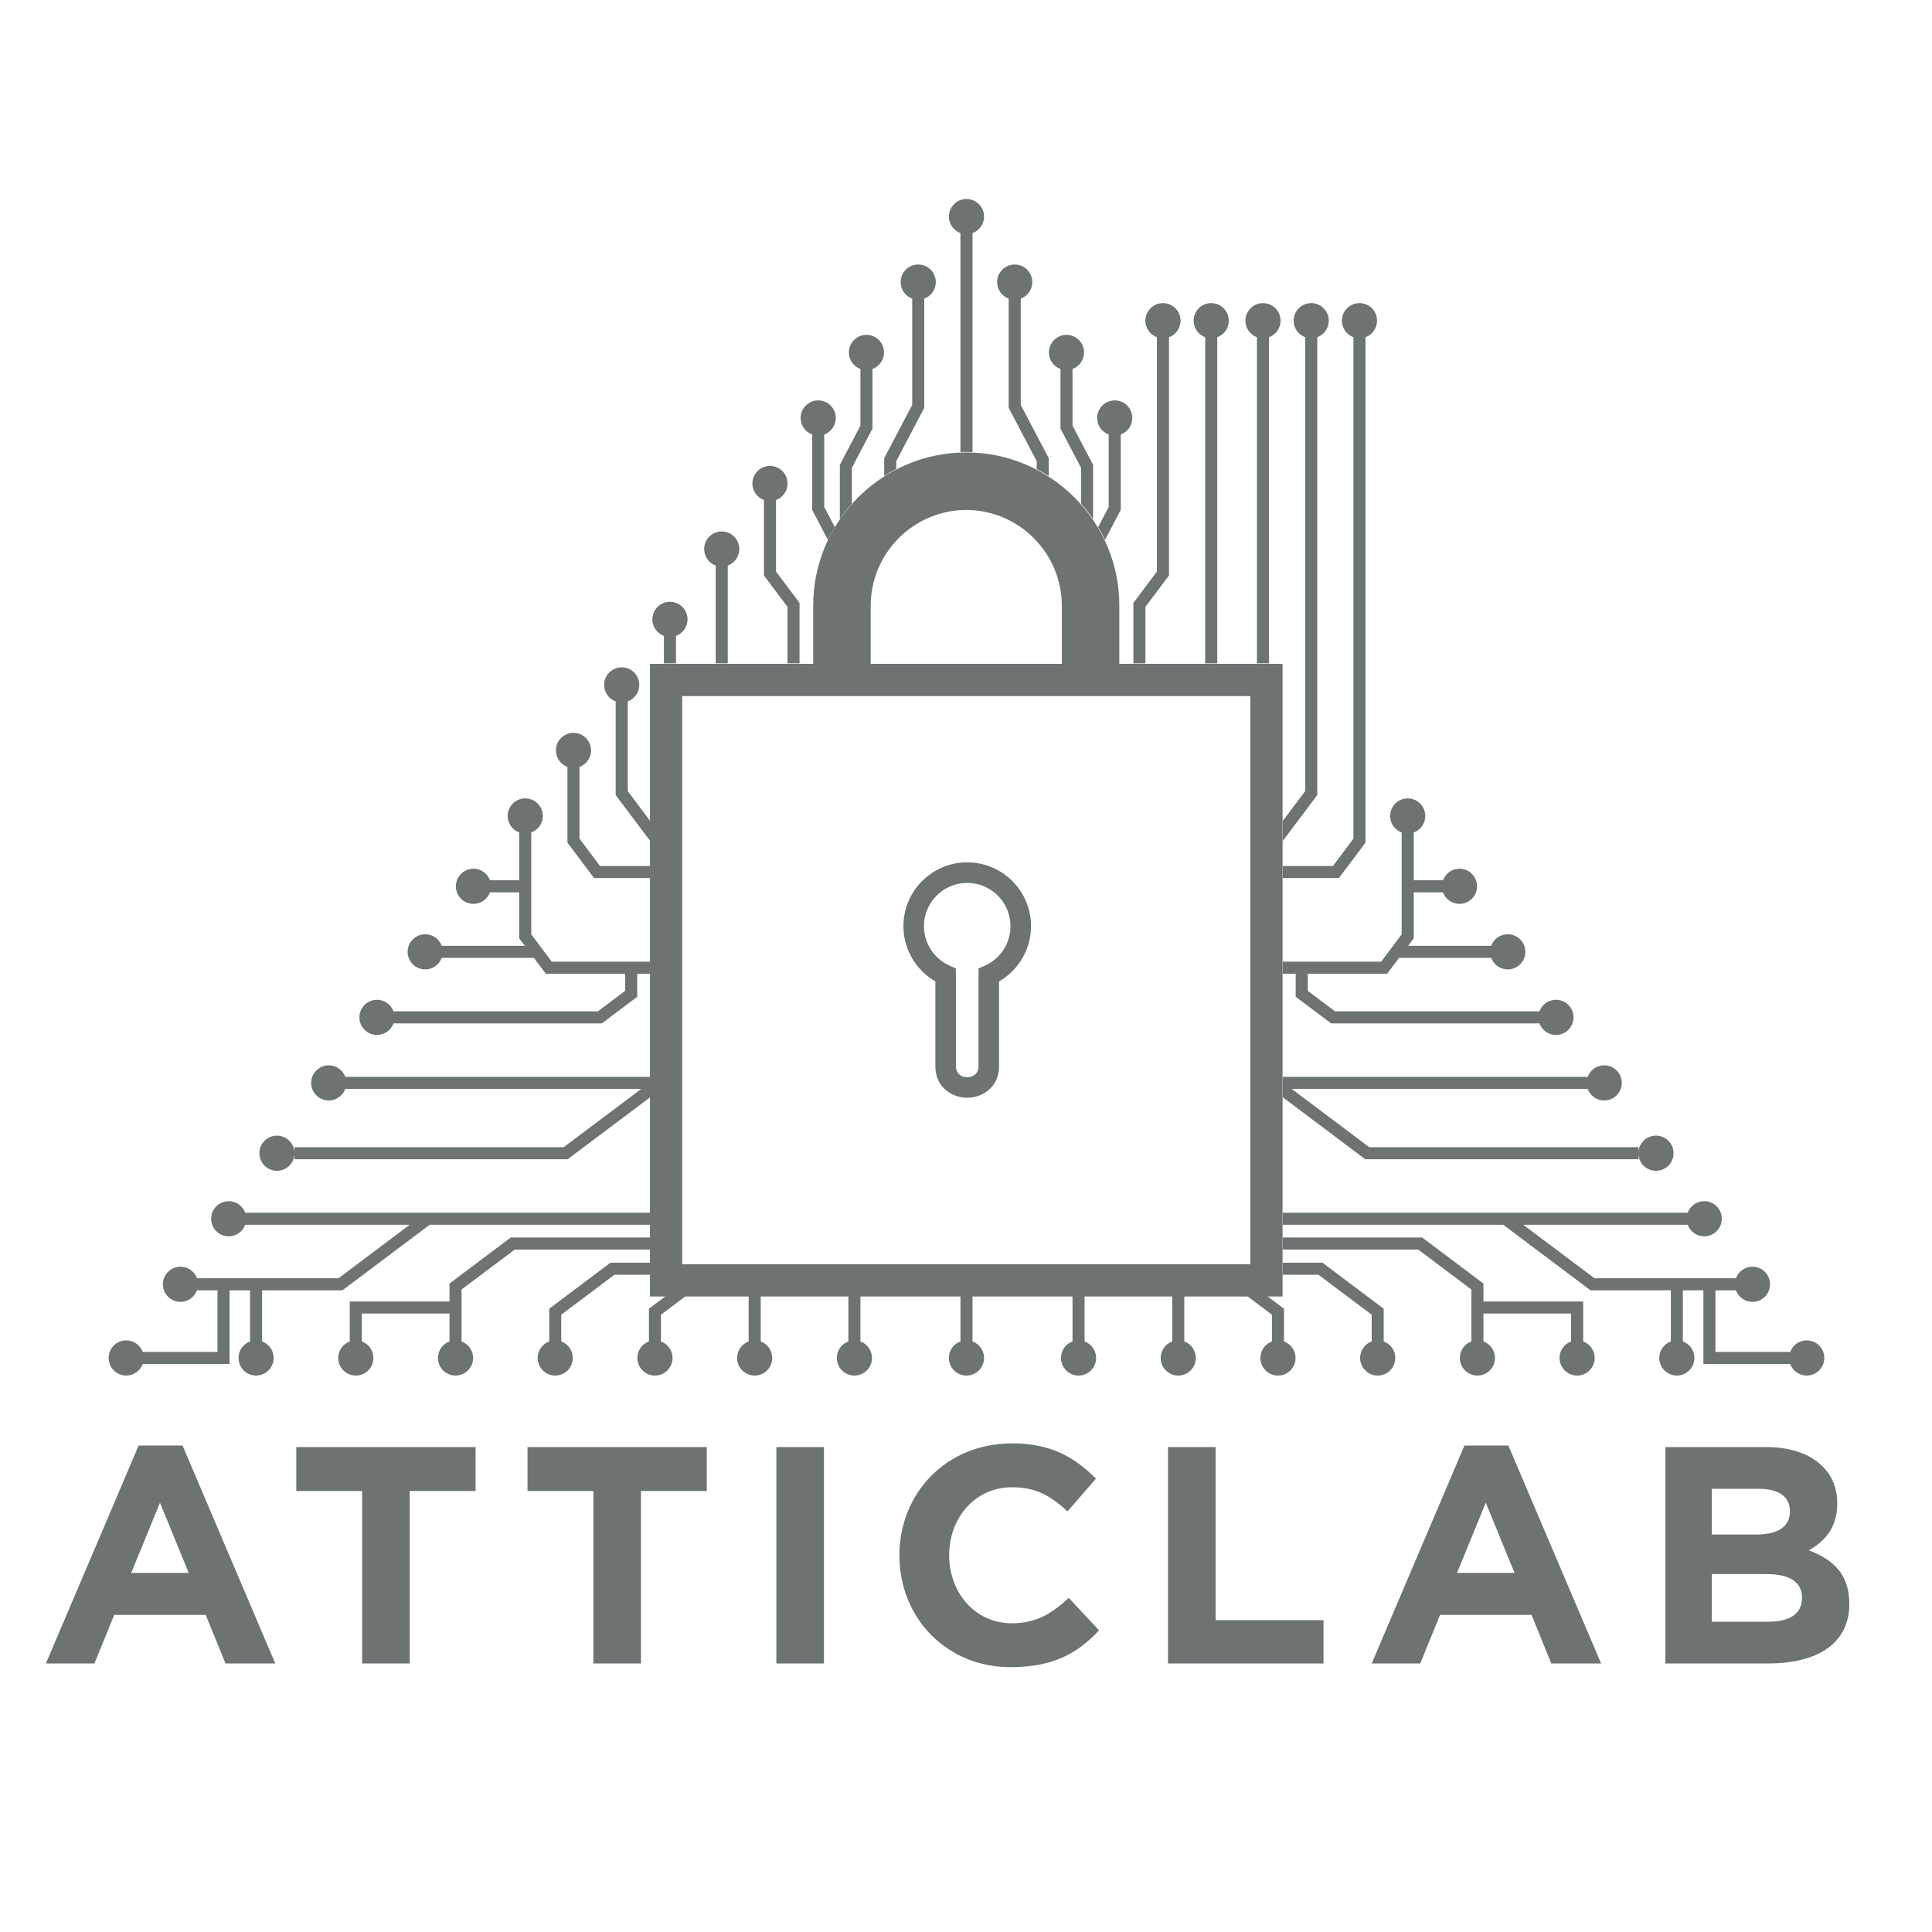 <?xml version="1.0" encoding="UTF-8"?>
<svg width="1000px" height="1000px" viewBox="0 0 1000 1000" version="1.1" xmlns="http://www.w3.org/2000/svg" xmlns:xlink="http://www.w3.org/1999/xlink" style="background: #FFFFFF;">
    <!-- Generator: Sketch 49 (51002) - http://www.bohemiancoding.com/sketch -->
    <title>atticlab-logo-1000</title>
    <desc>Created with Sketch.</desc>
    <defs></defs>
    <g id="atticlab-logo-1000" stroke="none" stroke-width="1" fill="none" fill-rule="evenodd">
        <g id="Group" transform="translate(-62, 103)" fill="#6D7273">
            <path d="M85.76,758 L133.76,645.2 L156.48,645.2 L204.48,758 L178.72,758 L168.48,732.88 L121.12,732.88 L110.88,758 L85.76,758 Z M129.92,711.12 L159.68,711.12 L144.8,674.8 L129.92,711.12 Z M249.44,758 L249.44,668.72 L215.36,668.72 L215.36,646 L308.16,646 L308.16,668.72 L274.08,668.72 L274.08,758 L249.44,758 Z M369.12,758 L369.12,668.72 L335.04,668.72 L335.04,646 L427.84,646 L427.84,668.72 L393.76,668.72 L393.76,758 L369.12,758 Z M463.84,758 L463.84,646 L488.48,646 L488.48,758 L463.84,758 Z M584.96,759.92 C552,759.92 527.52,734.48 527.52,702 C527.52,670.16 551.52,644.08 585.92,644.08 C607.04,644.08 618.88,652.08 629.28,662.32 L614.56,679.28 C605.92,671.44 598.56,666.8 585.76,666.8 C566.88,666.8 553.28,682.48 553.28,702 C553.28,721.2 566.56,737.2 585.76,737.2 C598.56,737.2 606.4,732.08 615.2,724.08 L630.88,740.88 C619.36,753.2 606.56,759.92 584.96,759.92 Z M666.56,758 L666.56,646 L691.2,646 L691.2,735.6 L747.04,735.6 L747.04,758 L666.56,758 Z M772,758 L820,645.2 L842.72,645.2 L890.72,758 L864.96,758 L854.72,732.88 L807.36,732.88 L797.12,758 L772,758 Z M816.16,711.12 L845.92,711.12 L831.04,674.8 L816.16,711.12 Z M924,758 L924,646 L976,646 C988.8,646 998.88,649.52 1005.28,655.92 C1010.4,661.04 1012.96,667.28 1012.96,675.28 C1012.96,687.92 1006.24,694.96 998.24,699.44 C1011.2,704.4 1019.2,711.92 1019.2,727.28 C1019.2,747.76 1002.56,758 977.28,758 L924,758 Z M948,691.28 L970.72,691.28 C981.6,691.28 988.48,687.76 988.48,679.12 C988.48,671.76 982.72,667.6 972.32,667.6 L948,667.6 L948,691.28 Z M948,736.4 L977.28,736.4 C988.16,736.4 994.72,732.56 994.72,723.92 C994.72,716.4 989.12,711.76 976.48,711.76 L948,711.76 L948,736.4 Z" id="ATTICLAB"></path>
            <path d="M617.128,567.789 L617.128,591.329 C613.64,592.602 611.15,595.951 611.15,599.879 C611.15,604.905 615.225,608.978 620.248,608.978 C625.274,608.978 629.349,604.905 629.349,599.879 C629.349,595.951 626.858,592.602 623.371,591.329 L623.371,567.789 L617.128,567.789 Z M668.741,591.329 C665.254,592.602 662.763,595.951 662.763,599.879 C662.763,604.905 666.838,608.978 671.862,608.978 C676.887,608.978 680.962,604.905 680.962,599.879 C680.962,595.951 678.472,592.602 674.984,591.329 L674.984,567.789 L668.741,567.789 L668.741,591.329 Z M944.102,518.725 C940.174,518.725 936.826,521.217 935.553,524.703 L725.962,524.703 L725.962,530.946 L840.093,530.946 L845.281,534.845 L884.395,564.23 L885.238,564.864 L886.26,564.864 L926.827,564.864 L926.826,591.325 C923.333,592.594 920.835,595.946 920.835,599.879 C920.835,604.905 924.91,608.978 929.934,608.978 C934.959,608.978 939.034,604.905 939.034,599.879 C939.034,595.948 936.538,592.594 933.043,591.325 L933.045,564.864 L943.673,564.864 L943.673,599.879 L943.673,603 L946.795,603 L988.603,603 C989.878,606.487 993.226,608.978 997.154,608.978 C1002.179,608.978 1006.254,604.905 1006.254,599.879 C1006.254,594.854 1002.179,590.781 997.154,590.781 C993.226,590.781 989.878,593.271 988.603,596.759 L949.916,596.759 L949.916,564.864 L960.52,564.864 C961.794,568.351 965.142,570.842 969.07,570.842 C974.096,570.842 978.171,566.769 978.171,561.743 C978.171,556.718 974.096,552.643 969.07,552.643 C965.142,552.643 961.794,555.133 960.52,558.623 L887.282,558.623 L850.443,530.946 L935.553,530.946 C936.826,534.434 940.174,536.924 944.102,536.924 C949.128,536.924 953.203,532.849 953.203,527.825 C953.203,522.8 949.128,518.725 944.102,518.725 Z M892.333,448.401 C888.405,448.401 885.055,450.891 883.782,454.38 L733.707,454.38 L725.962,454.38 L725.962,464.943 L731.029,468.75 L767.831,496.394 L768.674,497.028 L769.697,497.028 L910.034,497.028 L910.034,493.907 C910.034,488.882 914.109,484.807 919.134,484.807 C924.16,484.807 928.235,488.882 928.235,493.907 C928.235,498.931 924.16,503.006 919.134,503.006 C914.109,503.006 910.034,498.931 910.034,493.907 L910.034,490.785 L770.719,490.785 L738.643,466.693 L730.56,460.622 L883.782,460.622 C885.055,464.109 888.405,466.599 892.333,466.599 C897.357,466.599 901.431,462.525 901.431,457.501 C901.431,452.475 897.357,448.401 892.333,448.401 Z M790.626,310.24 C795.651,310.24 799.724,314.315 799.724,319.339 C799.724,323.267 797.234,326.617 793.746,327.89 L793.746,352.625 L808.876,352.625 C810.149,349.137 813.499,346.647 817.427,346.647 C822.453,346.647 826.526,350.722 826.526,355.745 C826.526,360.771 822.453,364.846 817.427,364.846 C813.499,364.846 810.149,362.355 808.876,358.868 L793.746,358.868 L793.746,381.65 L793.746,382.672 L793.112,383.515 L790.839,386.543 L833.846,386.543 C835.119,383.055 838.467,380.565 842.395,380.565 C847.421,380.565 851.495,384.64 851.495,389.665 C851.495,394.689 847.421,398.764 842.395,398.764 C838.467,398.764 835.119,396.273 833.846,392.786 L786.15,392.786 L780.924,399.739 L779.98,400.994 L778.437,400.994 L738.892,400.994 L738.892,409.851 L753.016,420.461 L858.814,420.461 C860.087,416.973 863.435,414.483 867.363,414.483 C872.389,414.483 876.463,418.558 876.463,423.581 C876.463,428.607 872.389,432.682 867.363,432.682 C863.435,432.682 860.087,430.191 858.814,426.704 L751.994,426.704 L750.971,426.704 L750.13,426.068 L733.906,413.881 L732.649,412.939 L732.649,411.394 L732.649,400.994 L725.962,400.994 L725.962,394.753 L776.894,394.753 L787.503,380.629 L787.503,327.89 C784.016,326.617 781.525,323.267 781.525,319.339 C781.525,314.315 785.6,310.24 790.626,310.24 Z M725.962,351.472 L725.962,345.231 L751.926,345.231 L762.535,331.105 L762.535,71.542 C759.048,70.269 756.557,66.921 756.557,62.991 C756.557,57.968 760.632,53.893 765.656,53.893 C770.681,53.893 774.756,57.968 774.756,62.991 C774.756,66.921 772.266,70.269 768.778,71.542 L768.778,332.127 L768.778,333.15 L768.144,333.993 L755.956,350.215 L755.012,351.472 L753.469,351.472 L725.962,351.472 Z M740.688,53.893 C735.662,53.893 731.589,57.968 731.589,62.991 C731.589,66.921 734.08,70.269 737.567,71.542 L737.567,306.479 L729.181,317.642 L725.962,321.926 L725.962,332.279 L743.176,309.365 L743.81,308.522 L743.81,307.499 L743.81,71.542 C747.298,70.269 749.788,66.921 749.788,62.991 C749.788,57.968 745.713,53.893 740.688,53.893 Z M718.84,71.542 L718.84,240.337 L713.274,240.337 L712.599,240.337 L712.599,71.542 C709.112,70.269 706.621,66.921 706.621,62.991 C706.621,57.968 710.696,53.893 715.72,53.893 C720.745,53.893 724.818,57.968 724.818,62.991 C724.818,66.921 722.328,70.269 718.84,71.542 Z M685.796,240.337 L685.796,71.542 C682.308,70.269 679.818,66.921 679.818,62.991 C679.818,57.968 683.893,53.893 688.918,53.893 C693.942,53.893 698.017,57.968 698.017,62.991 C698.017,66.921 695.527,70.269 692.039,71.542 L692.039,240.337 L685.796,240.337 Z M667.071,71.542 L667.071,193.856 L667.071,194.878 L666.437,195.721 L654.882,211.1 L654.882,240.337 L648.641,240.337 L648.641,210.078 L648.641,209.059 L649.275,208.214 L660.828,192.834 L660.828,71.542 C657.34,70.269 654.85,66.921 654.85,62.991 C654.85,57.968 658.925,53.893 663.949,53.893 C668.974,53.893 673.049,57.968 673.049,62.991 C673.049,66.921 670.559,70.269 667.071,71.542 Z M621.543,157.722 L621.543,139.107 L611.257,119.521 L610.892,118.826 L610.892,118.071 L610.892,87.975 C607.403,86.701 604.914,83.353 604.914,79.425 C604.914,74.399 608.989,70.324 614.012,70.324 C619.038,70.324 623.113,74.399 623.113,79.425 C623.113,83.353 620.622,86.701 617.135,87.975 L617.135,117.315 L627.419,136.902 L627.784,137.598 L627.784,138.354 L627.784,165.735 L627.694,165.604 L627.605,165.474 L627.521,165.352 L627.515,165.343 L627.424,165.212 L627.333,165.082 L627.243,164.953 L627.243,164.951 L627.152,164.82 L626.967,164.561 L626.964,164.555 L626.692,164.172 L626.681,164.158 L626.599,164.043 L626.412,163.785 L626.396,163.764 L626.319,163.657 L626.224,163.528 L626.131,163.4 L626.11,163.372 L626.036,163.273 L625.847,163.017 L625.82,162.982 L625.752,162.89 L625.657,162.763 L625.562,162.636 L625.528,162.591 L625.37,162.382 L625.274,162.256 L625.234,162.205 L625.08,162.004 L624.984,161.879 L624.939,161.82 L624.887,161.753 L624.789,161.628 L624.64,161.436 L624.593,161.377 L624.495,161.252 L624.396,161.127 L624.339,161.055 L624.2,160.88 L624.099,160.754 L624.035,160.676 L624.001,160.631 L623.901,160.507 L623.8,160.384 L623.73,160.298 L623.7,160.26 L623.6,160.138 L623.499,160.015 L623.423,159.922 L623.399,159.893 L623.297,159.77 L623.197,159.648 L623.113,159.548 L623.095,159.526 L622.993,159.404 L622.891,159.283 L622.801,159.175 L622.789,159.161 L622.687,159.041 L622.583,158.919 L622.486,158.805 L622.481,158.799 L622.377,158.678 L622.273,158.558 L622.169,158.438 L622.065,158.318 L621.861,158.083 L621.858,158.08 L621.851,158.071 L621.752,157.96 L621.648,157.84 L621.543,157.722 Z M630.392,169.826 L635.86,159.412 L635.86,121.892 C632.372,120.619 629.882,117.271 629.882,113.343 C629.882,108.317 633.957,104.242 638.981,104.242 C644.006,104.242 648.081,108.317 648.081,113.343 C648.081,117.271 645.59,120.619 642.101,121.892 L642.101,160.167 L642.101,160.924 L641.738,161.619 L633.935,176.475 L633.883,176.37 L633.864,176.325 L633.833,176.262 L633.783,176.157 L633.731,176.049 L633.681,175.944 L633.652,175.885 L633.629,175.838 L633.577,175.731 L633.572,175.72 L633.475,175.519 L633.438,175.444 L633.422,175.414 L633.318,175.201 L633.266,175.095 L633.221,175.005 L633.214,174.989 L633.16,174.886 L633.108,174.78 L633.055,174.674 L633.001,174.569 L632.949,174.463 L632.895,174.359 L632.788,174.148 L632.779,174.132 L632.732,174.044 L632.679,173.938 L632.571,173.729 L632.553,173.699 L632.516,173.625 L632.462,173.521 L632.406,173.417 L632.351,173.312 L632.326,173.265 L632.295,173.208 L632.24,173.104 L632.186,173 L632.129,172.896 L632.097,172.834 L632.073,172.793 L632.018,172.691 L631.962,172.587 L631.905,172.483 L631.864,172.404 L631.85,172.379 L631.792,172.275 L631.737,172.173 L631.68,172.069 L631.628,171.978 L631.622,171.967 L631.565,171.863 L631.508,171.761 L631.45,171.659 L631.393,171.555 L631.39,171.55 L631.336,171.453 L631.279,171.351 L631.219,171.248 L631.162,171.145 L631.15,171.126 L631.103,171.043 L631.044,170.941 L630.987,170.839 L630.928,170.737 L630.908,170.703 L630.869,170.637 L630.809,170.535 L630.75,170.433 L630.691,170.331 L630.661,170.281 L630.632,170.231 L630.571,170.129 L630.512,170.027 L630.451,169.926 L630.414,169.86 L630.392,169.826 Z M598.578,139.768 L598.578,135.668 L584.456,108.774 L584.091,108.081 L584.091,107.324 L584.091,51.567 C580.601,50.294 578.111,46.944 578.111,43.016 C578.111,37.993 582.186,33.918 587.211,33.918 C592.237,33.918 596.31,37.993 596.31,43.016 C596.31,46.944 593.819,50.294 590.332,51.567 L590.332,106.568 L604.454,133.462 L604.819,134.157 L604.819,134.914 L604.819,143.386 L604.724,143.325 L604.629,143.266 L604.586,143.236 L604.534,143.205 L604.44,143.145 L604.345,143.084 L604.25,143.025 L604.173,142.976 L604.155,142.964 L604.06,142.905 L603.963,142.844 L603.868,142.785 L603.772,142.726 L603.761,142.719 L603.677,142.667 L603.58,142.608 L603.485,142.548 L603.389,142.489 L603.346,142.462 L603.292,142.43 L603.197,142.371 L603.1,142.312 L603.004,142.255 L602.929,142.21 L602.907,142.196 L602.81,142.138 L602.714,142.079 L602.617,142.022 L602.52,141.965 L602.511,141.959 L602.424,141.907 L602.327,141.85 L602.23,141.793 L602.132,141.736 L602.091,141.711 L602.035,141.678 L601.938,141.621 L601.84,141.564 L601.743,141.508 L601.67,141.465 L601.645,141.451 L601.548,141.395 L601.45,141.338 L601.351,141.283 L601.253,141.227 L601.246,141.222 L601.156,141.17 L601.058,141.114 L600.959,141.059 L600.861,141.003 L600.821,140.982 L600.762,140.95 L600.664,140.894 L600.467,140.783 L600.395,140.744 L600.368,140.729 L600.27,140.674 L600.171,140.62 L600.073,140.567 L599.973,140.511 L599.967,140.509 L599.874,140.457 L599.863,140.452 L599.675,140.35 L599.575,140.296 L599.538,140.276 L599.477,140.242 L599.376,140.191 L599.278,140.137 L599.178,140.083 L599.108,140.047 L599.078,140.031 L598.977,139.978 L598.879,139.926 L598.779,139.874 L598.578,139.768 Z M565.353,591.325 C568.848,592.598 571.342,595.948 571.342,599.879 C571.342,604.905 567.267,608.978 562.243,608.978 C557.218,608.978 553.143,604.905 553.143,599.879 C553.143,595.946 555.64,592.594 559.135,591.325 L559.135,567.789 L565.353,567.789 L565.353,591.325 Z M507.357,567.789 L507.357,591.329 C510.844,592.602 513.335,595.951 513.335,599.879 C513.335,604.905 509.262,608.978 504.236,608.978 C499.211,608.978 495.138,604.905 495.138,599.879 C495.138,595.951 497.628,592.602 501.116,591.329 L501.116,567.789 L507.357,567.789 Z M455.743,591.329 C459.231,592.602 461.721,595.951 461.721,599.879 C461.721,604.905 457.646,608.978 452.623,608.978 C447.597,608.978 443.522,604.905 443.522,599.879 C443.522,595.951 446.013,592.602 449.5,591.329 L449.5,567.789 L455.743,567.789 L455.743,591.329 Z M398.524,556.809 L398.524,555.101 L398.524,550.566 L379.013,550.566 L377.992,550.566 L377.147,551.2 L347.524,573.45 L346.282,574.385 L346.282,575.937 L346.284,591.325 C342.789,592.598 340.293,595.948 340.293,599.879 C340.293,604.905 344.368,608.978 349.394,608.978 C354.419,608.978 358.492,604.905 358.492,599.879 C358.492,595.946 355.996,592.594 352.5,591.325 L352.498,577.489 L380.033,556.809 L398.524,556.809 Z M417.027,567.789 L411.212,567.789 L406.675,567.789 L399.14,573.45 L397.896,574.385 L397.896,575.937 L397.897,591.325 C394.403,592.598 391.909,595.948 391.909,599.879 C391.909,604.905 395.982,608.978 401.007,608.978 C406.033,608.978 410.107,604.905 410.107,599.879 C410.107,595.946 407.61,592.594 404.115,591.325 L404.113,577.489 L417.027,567.789 Z M249.285,591.329 L249.285,576.904 L294.658,576.904 L294.658,591.329 C291.17,592.602 288.68,595.951 288.68,599.879 C288.68,604.905 292.754,608.978 297.778,608.978 C302.804,608.978 306.878,604.905 306.878,599.879 C306.878,595.951 304.388,592.602 300.9,591.329 L300.9,564.443 L328.421,543.77 L398.524,543.77 L398.524,537.529 L327.401,537.529 L326.381,537.529 L325.537,538.163 L295.914,560.411 L294.658,561.357 L294.658,562.9 L294.658,570.661 L246.164,570.661 L243.044,570.661 L243.044,573.782 L243.044,591.329 C239.556,592.602 237.066,595.951 237.066,599.879 C237.066,604.905 241.139,608.978 246.164,608.978 C251.19,608.978 255.265,604.905 255.265,599.879 C255.265,595.951 252.773,592.602 249.285,591.329 Z M180.382,518.725 C184.31,518.725 187.66,521.217 188.933,524.703 L398.524,524.703 L398.524,530.946 L284.394,530.946 L279.203,534.845 L240.09,564.23 L239.247,564.864 L238.226,564.864 L197.657,564.864 L197.659,591.325 C201.152,592.594 203.649,595.946 203.649,599.879 C203.649,604.905 199.575,608.978 194.551,608.978 C189.525,608.978 185.451,604.905 185.451,599.879 C185.451,595.948 187.948,592.594 191.441,591.325 L191.439,564.864 L180.812,564.864 L180.812,599.879 L180.812,603 L177.689,603 L135.881,603 C134.607,606.487 131.259,608.978 127.331,608.978 C122.305,608.978 118.231,604.905 118.231,599.879 C118.231,594.854 122.305,590.781 127.331,590.781 C131.259,590.781 134.607,593.271 135.881,596.759 L174.569,596.759 L174.569,564.864 L163.965,564.864 C162.69,568.351 159.342,570.842 155.414,570.842 C150.39,570.842 146.314,566.769 146.314,561.743 C146.314,556.718 150.39,552.643 155.414,552.643 C159.342,552.643 162.69,555.133 163.965,558.623 L237.202,558.623 L274.042,530.946 L188.933,530.946 C187.66,534.434 184.31,536.924 180.382,536.924 C175.357,536.924 171.282,532.849 171.282,527.825 C171.282,522.8 175.357,518.725 180.382,518.725 Z M232.153,448.401 C236.079,448.401 239.429,450.891 240.702,454.38 L392.353,454.38 L398.524,454.38 L398.524,464.942 L392.464,469.494 L356.653,496.394 L355.81,497.028 L354.788,497.028 L214.45,497.028 L214.45,493.907 C214.45,498.931 210.376,503.006 205.35,503.006 C200.325,503.006 196.252,498.931 196.252,493.907 C196.252,488.882 200.325,484.807 205.35,484.807 C210.376,484.807 214.45,488.882 214.45,493.907 L214.45,490.785 L353.766,490.785 L385.841,466.693 L393.925,460.622 L240.702,460.622 C239.429,464.109 236.079,466.599 232.153,466.599 C227.128,466.599 223.053,462.525 223.053,457.501 C223.053,452.475 227.128,448.401 232.153,448.401 Z M333.861,310.24 C328.835,310.24 324.76,314.315 324.76,319.339 C324.76,323.267 327.251,326.617 330.738,327.89 L330.738,352.625 L315.608,352.625 C314.335,349.137 310.985,346.647 307.057,346.647 C302.034,346.647 297.959,350.722 297.959,355.745 C297.959,360.771 302.034,364.846 307.057,364.846 C310.985,364.846 314.335,362.355 315.608,358.868 L330.738,358.868 L330.738,381.65 L330.738,382.672 L331.372,383.515 L333.646,386.543 L290.638,386.543 C289.367,383.055 286.017,380.565 282.089,380.565 C277.064,380.565 272.989,384.64 272.989,389.665 C272.989,394.689 277.064,398.764 282.089,398.764 C286.017,398.764 289.367,396.273 290.638,392.786 L338.336,392.786 L343.561,399.739 L344.504,400.994 L346.047,400.994 L385.592,400.994 L385.592,409.851 L371.468,420.461 L265.672,420.461 C264.399,416.973 261.049,414.483 257.121,414.483 C252.096,414.483 248.023,418.558 248.023,423.581 C248.023,428.607 252.096,432.682 257.121,432.682 C261.049,432.682 264.399,430.191 265.672,426.704 L372.491,426.704 L373.513,426.704 L374.356,426.068 L390.578,413.881 L391.835,412.939 L391.835,411.394 L391.835,400.994 L398.524,400.994 L398.524,394.753 L394.467,394.753 L347.591,394.753 L336.981,380.629 L336.981,327.89 C340.469,326.617 342.959,323.267 342.959,319.339 C342.959,314.315 338.886,310.24 333.861,310.24 Z M398.524,351.472 L398.524,345.231 L393.201,345.231 L372.559,345.231 L361.949,331.105 L361.949,293.972 C365.437,292.697 367.927,289.349 367.927,285.421 C367.927,280.395 363.852,276.322 358.829,276.322 C353.803,276.322 349.728,280.395 349.728,285.421 C349.728,289.349 352.22,292.697 355.708,293.972 L355.708,332.127 L355.708,333.15 L356.342,333.993 L368.529,350.215 L369.472,351.472 L371.015,351.472 L398.524,351.472 Z M383.797,242.404 C388.822,242.404 392.897,246.479 392.897,251.503 C392.897,255.431 390.407,258.781 386.917,260.054 L386.917,306.479 L396.286,318.95 L398.524,321.929 L398.524,332.283 L381.31,309.365 L380.674,308.522 L380.674,307.499 L380.674,260.054 C377.187,258.781 374.696,255.431 374.696,251.503 C374.696,246.479 378.771,242.404 383.797,242.404 Z M411.885,226.136 L411.885,240.337 L411.212,240.337 L405.644,240.337 L405.644,226.136 C402.157,224.863 399.666,221.513 399.666,217.585 C399.666,212.561 403.741,208.487 408.765,208.487 C413.79,208.487 417.865,212.561 417.865,217.585 C417.865,221.513 415.373,224.863 411.885,226.136 Z M432.445,240.337 L432.445,189.729 C428.958,188.454 426.468,185.107 426.468,181.179 C426.468,176.153 430.542,172.078 435.568,172.078 C440.591,172.078 444.666,176.153 444.666,181.179 C444.666,185.107 442.176,188.454 438.688,189.729 L438.688,240.337 L432.445,240.337 Z M463.656,155.809 L463.656,192.834 L475.211,208.214 L475.845,209.059 L475.845,210.078 L475.845,240.337 L469.602,240.337 L469.602,211.1 L458.047,195.721 L457.413,194.878 L457.413,193.856 L457.413,155.809 C453.926,154.537 451.436,151.189 451.436,147.261 C451.436,142.235 455.51,138.162 460.536,138.162 C465.56,138.162 469.634,142.235 469.634,147.261 C469.634,151.189 467.144,154.537 463.656,155.809 Z M496.701,165.735 L496.701,138.354 L496.701,137.598 L497.066,136.902 L507.351,117.315 L507.351,87.975 C503.864,86.701 501.372,83.353 501.372,79.425 C501.372,74.399 505.446,70.324 510.472,70.324 C515.497,70.324 519.57,74.399 519.57,79.425 C519.57,83.353 517.082,86.701 513.592,87.975 L513.592,118.071 L513.592,118.826 L513.229,119.521 L502.942,139.107 L502.942,157.722 L502.838,157.84 L502.732,157.96 L502.634,158.071 L502.628,158.078 L502.616,158.092 L502.419,158.318 L502.315,158.438 L502.211,158.558 L502.107,158.678 L502.005,158.799 L501.998,158.805 L501.902,158.919 L501.8,159.039 L501.696,159.161 L501.594,159.283 L501.492,159.404 L501.39,159.526 L501.289,159.648 L501.187,159.77 L501.087,159.891 L501.062,159.922 L500.985,160.015 L500.885,160.138 L500.784,160.26 L500.754,160.298 L500.684,160.384 L500.584,160.507 L500.484,160.631 L500.45,160.676 L500.385,160.754 L500.287,160.878 L500.186,161.003 L500.145,161.055 L500.088,161.127 L499.99,161.252 L499.891,161.377 L499.844,161.436 L499.794,161.503 L499.696,161.626 L499.599,161.752 L499.546,161.82 L499.501,161.879 L499.404,162.004 L499.307,162.129 L499.25,162.205 L499.211,162.256 L499.114,162.382 L499.019,162.509 L498.956,162.591 L498.924,162.636 L498.828,162.763 L498.733,162.89 L498.665,162.982 L498.638,163.017 L498.543,163.144 L498.448,163.273 L498.375,163.372 L498.355,163.4 L498.26,163.528 L498.167,163.657 L498.088,163.764 L498.072,163.785 L497.979,163.914 L497.886,164.043 L497.804,164.158 L497.793,164.172 L497.78,164.192 L497.521,164.555 L497.517,164.561 L497.333,164.82 L497.241,164.951 L497.241,164.953 L497.152,165.082 L497.061,165.212 L496.969,165.343 L496.964,165.352 L496.88,165.474 L496.79,165.604 L496.701,165.735 Z M490.549,176.475 L482.747,161.619 L482.383,160.924 L482.383,160.167 L482.383,121.892 C478.894,120.619 476.405,117.271 476.405,113.343 C476.405,108.317 480.478,104.242 485.504,104.242 C490.529,104.242 494.602,108.317 494.602,113.343 C494.602,117.271 492.112,120.619 488.624,121.892 L488.624,159.412 L494.092,169.826 L494.071,169.86 L494.033,169.926 L493.972,170.027 L493.913,170.129 L493.852,170.231 L493.824,170.281 L493.793,170.331 L493.734,170.433 L493.675,170.535 L493.616,170.637 L493.578,170.703 L493.557,170.737 L493.498,170.839 L493.44,170.941 L493.381,171.043 L493.335,171.126 L493.322,171.147 L493.265,171.248 L493.208,171.351 L493.149,171.453 L493.095,171.55 L493.091,171.555 L493.034,171.659 L492.977,171.761 L492.919,171.863 L492.862,171.967 L492.857,171.978 L492.805,172.069 L492.748,172.173 L492.692,172.275 L492.635,172.379 L492.62,172.404 L492.579,172.483 L492.522,172.587 L492.467,172.691 L492.411,172.793 L492.388,172.834 L492.356,172.896 L492.3,173 L492.245,173.104 L492.189,173.21 L492.159,173.265 L492.134,173.314 L492.078,173.417 L492.024,173.521 L491.969,173.625 L491.931,173.699 L491.915,173.731 L491.86,173.835 L491.806,173.938 L491.752,174.044 L491.706,174.132 L491.698,174.148 L491.643,174.254 L491.589,174.359 L491.537,174.463 L491.484,174.569 L491.43,174.674 L491.376,174.78 L491.324,174.886 L491.271,174.989 L491.263,175.005 L491.219,175.095 L491.167,175.201 L491.115,175.308 L491.063,175.414 L491.047,175.444 L491.011,175.519 L490.959,175.625 L490.907,175.731 L490.855,175.838 L490.832,175.885 L490.803,175.944 L490.753,176.049 L490.701,176.157 L490.651,176.262 L490.601,176.37 L490.549,176.475 Z M519.665,143.386 L519.665,134.914 L519.665,134.157 L520.031,133.462 L534.153,106.568 L534.153,51.567 C530.665,50.294 528.175,46.944 528.175,43.016 C528.175,37.993 532.25,33.918 537.275,33.918 C542.299,33.918 546.374,37.993 546.374,43.016 C546.374,46.944 543.883,50.294 540.396,51.567 L540.396,107.324 L540.396,108.081 L540.03,108.774 L525.906,135.668 L525.906,139.768 L525.706,139.874 L525.606,139.926 L525.507,139.978 L525.407,140.031 L525.376,140.047 L525.307,140.083 L525.208,140.137 L525.108,140.191 L525.008,140.242 L524.947,140.276 L524.909,140.296 L524.809,140.35 L524.71,140.404 L524.61,140.457 L524.517,140.509 L524.512,140.511 L524.413,140.567 L524.315,140.62 L524.215,140.674 L524.116,140.729 L524.089,140.744 L524.018,140.785 L523.919,140.839 L523.821,140.894 L523.801,140.905 L523.525,141.061 L523.427,141.114 L523.328,141.172 L523.239,141.222 L523.232,141.227 L523.133,141.283 L523.035,141.338 L522.938,141.395 L522.84,141.451 L522.815,141.465 L522.743,141.508 L522.644,141.564 L522.548,141.621 L522.449,141.678 L522.353,141.736 L522.256,141.793 L522.159,141.85 L522.061,141.907 L522.045,141.918 L521.867,142.022 L521.771,142.081 L521.674,142.138 L521.577,142.196 L521.556,142.21 L521.481,142.255 L521.384,142.312 L521.289,142.371 L521.192,142.43 L521.139,142.462 L521.096,142.489 L521.001,142.548 L520.904,142.608 L520.809,142.667 L520.618,142.785 L520.521,142.844 L520.426,142.905 L520.331,142.964 L520.312,142.976 L520.235,143.025 L520.14,143.084 L520.045,143.145 L519.95,143.205 L519.76,143.325 L519.665,143.386 Z M559.121,130.974 L559.121,17.649 C555.633,16.376 553.143,13.026 553.143,9.1 C553.143,4.075 557.218,0 562.243,0 C567.267,0 571.342,4.075 571.342,9.1 C571.342,13.026 568.851,16.376 565.364,17.649 L565.364,130.974 L565.315,130.972 L565.267,130.97 L565.24,130.969 L565.219,130.969 L565.17,130.967 L565.12,130.965 L565.072,130.963 L565.024,130.961 L564.975,130.96 L564.927,130.958 L564.83,130.954 L564.78,130.952 L564.742,130.952 L564.732,130.952 L564.683,130.951 L564.635,130.949 L564.587,130.947 L564.538,130.945 L564.488,130.945 L564.392,130.942 L564.343,130.94 L564.295,130.94 L564.245,130.938 L564.243,130.938 L564.196,130.936 L564.148,130.936 L564.1,130.935 L564.05,130.933 L564.001,130.933 L563.953,130.931 L563.905,130.931 L563.856,130.929 L563.806,130.929 L563.758,130.927 L563.745,130.927 L563.709,130.926 L563.661,130.926 L563.611,130.926 L563.416,130.922 L563.367,130.92 L563.319,130.92 L563.271,130.92 L563.244,130.918 L563.221,130.918 L563.172,130.918 L563.124,130.918 L563.074,130.917 L563.025,130.917 L562.977,130.917 L562.927,130.917 L562.879,130.915 L562.83,130.915 L562.78,130.915 L562.744,130.915 L562.732,130.915 L562.684,130.915 L562.633,130.915 L562.537,130.913 L562.487,130.913 L562.39,130.913 L562.34,130.913 L562.291,130.913 L562.243,130.913 L562.193,130.913 L562.145,130.913 L562.096,130.913 L561.998,130.913 L561.948,130.913 L561.851,130.915 L561.803,130.915 L561.753,130.915 L561.742,130.915 L561.704,130.915 L561.656,130.915 L561.606,130.915 L561.557,130.917 L561.509,130.917 L561.459,130.917 L561.411,130.918 L561.362,130.918 L561.312,130.918 L561.264,130.918 L561.241,130.918 L561.215,130.92 L561.167,130.92 L561.117,130.922 L561.069,130.922 L561.02,130.922 L560.97,130.924 L560.922,130.924 L560.874,130.926 L560.825,130.926 L560.775,130.927 L560.739,130.927 L560.727,130.927 L560.678,130.929 L560.63,130.929 L560.58,130.931 L560.532,130.931 L560.483,130.933 L560.435,130.935 L560.385,130.935 L560.336,130.936 L560.288,130.936 L560.242,130.938 L560.24,130.938 L560.191,130.94 L560.143,130.942 L560.093,130.942 L560.045,130.943 L559.996,130.945 L559.948,130.945 L559.898,130.947 L559.849,130.949 L559.801,130.951 L559.753,130.952 L559.742,130.952 L559.704,130.954 L559.656,130.956 L559.606,130.956 L559.558,130.958 L559.509,130.96 L559.461,130.961 L559.413,130.963 L559.364,130.965 L559.316,130.967 L559.268,130.969 L559.244,130.969 L559.217,130.97 L559.171,130.972 L559.121,130.974 Z M717.809,567.789 L713.274,567.789 L707.457,567.789 L720.371,577.489 L720.369,591.325 C716.875,592.594 714.377,595.946 714.377,599.879 C714.377,604.905 718.452,608.978 723.477,608.978 C728.503,608.978 732.578,604.905 732.578,599.879 C732.578,595.948 730.082,592.598 726.587,591.325 L726.589,575.937 L726.589,574.385 L725.345,573.45 L717.809,567.789 Z M725.962,550.566 L725.962,555.101 L725.962,556.809 L744.451,556.809 L771.986,577.489 L771.985,591.325 C768.49,592.594 765.992,595.946 765.992,599.879 C765.992,604.905 770.067,608.978 775.091,608.978 C780.116,608.978 784.191,604.905 784.191,599.879 C784.191,595.948 781.695,592.598 778.201,591.325 L778.203,575.937 L778.203,574.385 L776.96,573.45 L747.339,551.2 L746.494,550.566 L745.473,550.566 L725.962,550.566 Z M829.827,570.661 L878.32,570.661 L881.441,570.661 L881.441,573.782 L881.441,591.329 C884.928,592.602 887.42,595.951 887.42,599.879 C887.42,604.905 883.345,608.978 878.32,608.978 C873.294,608.978 869.221,604.905 869.221,599.879 C869.221,595.951 871.712,592.602 875.199,591.329 L875.199,576.904 L829.827,576.904 L829.827,591.329 C833.314,592.602 835.805,595.951 835.805,599.879 C835.805,604.905 831.73,608.978 826.706,608.978 C821.681,608.978 817.606,604.905 817.606,599.879 C817.606,595.951 820.096,592.602 823.584,591.329 L823.584,564.443 L796.063,543.77 L725.962,543.77 L725.962,537.529 L797.083,537.529 L798.106,537.529 L798.949,538.163 L828.57,560.411 L829.827,561.357 L829.827,562.9 L829.827,570.661 Z" id="Fill-7"></path>
            <path d="M482.921,240.611 L482.921,210.403 C482.921,199.702 485.057,189.482 488.921,180.185 C492.942,170.503 498.855,161.766 506.176,154.449 C513.504,147.121 522.239,141.204 531.915,137.19 C541.222,133.32 551.432,131.187 562.138,131.187 C572.843,131.187 583.053,133.32 592.359,137.19 C602.038,141.204 610.771,147.121 618.099,154.449 C625.419,161.766 631.333,170.503 635.354,180.185 C639.218,189.482 641.353,199.702 641.353,210.403 L641.353,240.611 L713.169,240.611 L725.857,240.611 L725.857,253.299 L725.857,555.375 L725.857,568.064 L713.169,568.064 L411.107,568.064 L398.421,568.064 L398.421,555.375 L398.421,253.299 L398.421,240.611 L411.107,240.611 L482.921,240.611 Z M415.103,551.381 L709.171,551.381 L709.171,257.295 L415.103,257.295 L415.103,551.381 Z M520.289,240.611 L603.985,240.611 L611.598,240.611 L611.598,210.403 C611.598,207.228 611.26,204.009 610.613,200.79 C609.96,197.532 609.011,194.438 607.802,191.541 C606.564,188.562 605.018,185.701 603.207,182.998 C601.389,180.286 599.327,177.774 597.06,175.507 C594.78,173.223 592.264,171.153 589.554,169.339 C586.847,167.526 583.977,165.977 580.992,164.735 C578.097,163.53 575.002,162.581 571.74,161.927 L571.74,161.897 C568.623,161.272 565.409,160.943 562.138,160.943 C558.865,160.943 555.652,161.272 552.535,161.897 L552.535,161.927 C549.273,162.581 546.177,163.53 543.284,164.735 C540.298,165.977 537.428,167.526 534.721,169.339 C532.01,171.153 529.495,173.223 527.216,175.507 C524.947,177.774 522.885,180.286 521.068,182.998 C519.258,185.701 517.711,188.562 516.472,191.541 C515.264,194.438 514.315,197.532 513.661,200.79 C513.017,204.009 512.676,207.228 512.676,210.403 L512.676,240.611 L520.289,240.611 Z" id="Fill-8"></path>
            <path d="M578.457,360.547 C574.406,356.496 568.809,353.991 562.629,353.991 C556.449,353.991 550.852,356.496 546.801,360.547 C542.751,364.599 540.244,370.195 540.244,376.375 C540.244,380.901 541.571,385.098 543.854,388.598 C546.21,392.213 549.597,395.108 553.604,396.875 L556.782,398.277 L556.782,401.736 L556.782,448.818 C556.782,451.602 558.21,453.347 560.037,454.08 C560.819,454.395 561.709,454.552 562.629,454.552 C563.549,454.552 564.437,454.393 565.221,454.08 C567.048,453.347 568.476,451.602 568.476,448.818 L568.476,401.736 L568.476,398.277 L571.654,396.875 C575.661,395.108 579.048,392.213 581.406,388.598 C583.687,385.098 585.015,380.901 585.015,376.375 C585.015,370.195 582.509,364.599 578.457,360.547 M562.629,343.354 C571.745,343.354 580.002,347.052 585.979,353.028 C591.953,359.002 595.65,367.257 595.65,376.375 C595.65,382.998 593.682,389.182 590.297,394.374 C587.454,398.733 583.617,402.378 579.113,404.983 L579.113,448.818 C579.113,456.643 574.751,461.689 569.169,463.927 C567.073,464.766 564.835,465.187 562.629,465.187 C560.423,465.187 558.185,464.766 556.089,463.927 C550.507,461.689 546.147,456.643 546.147,448.818 L546.147,404.983 C541.643,402.378 537.806,398.733 534.961,394.374 C531.576,389.182 529.608,382.998 529.608,376.375 C529.608,367.257 533.305,359.002 539.281,353.028 C545.257,347.052 553.513,343.354 562.629,343.354" id="Fill-10"></path>
        </g>
    </g>
</svg>